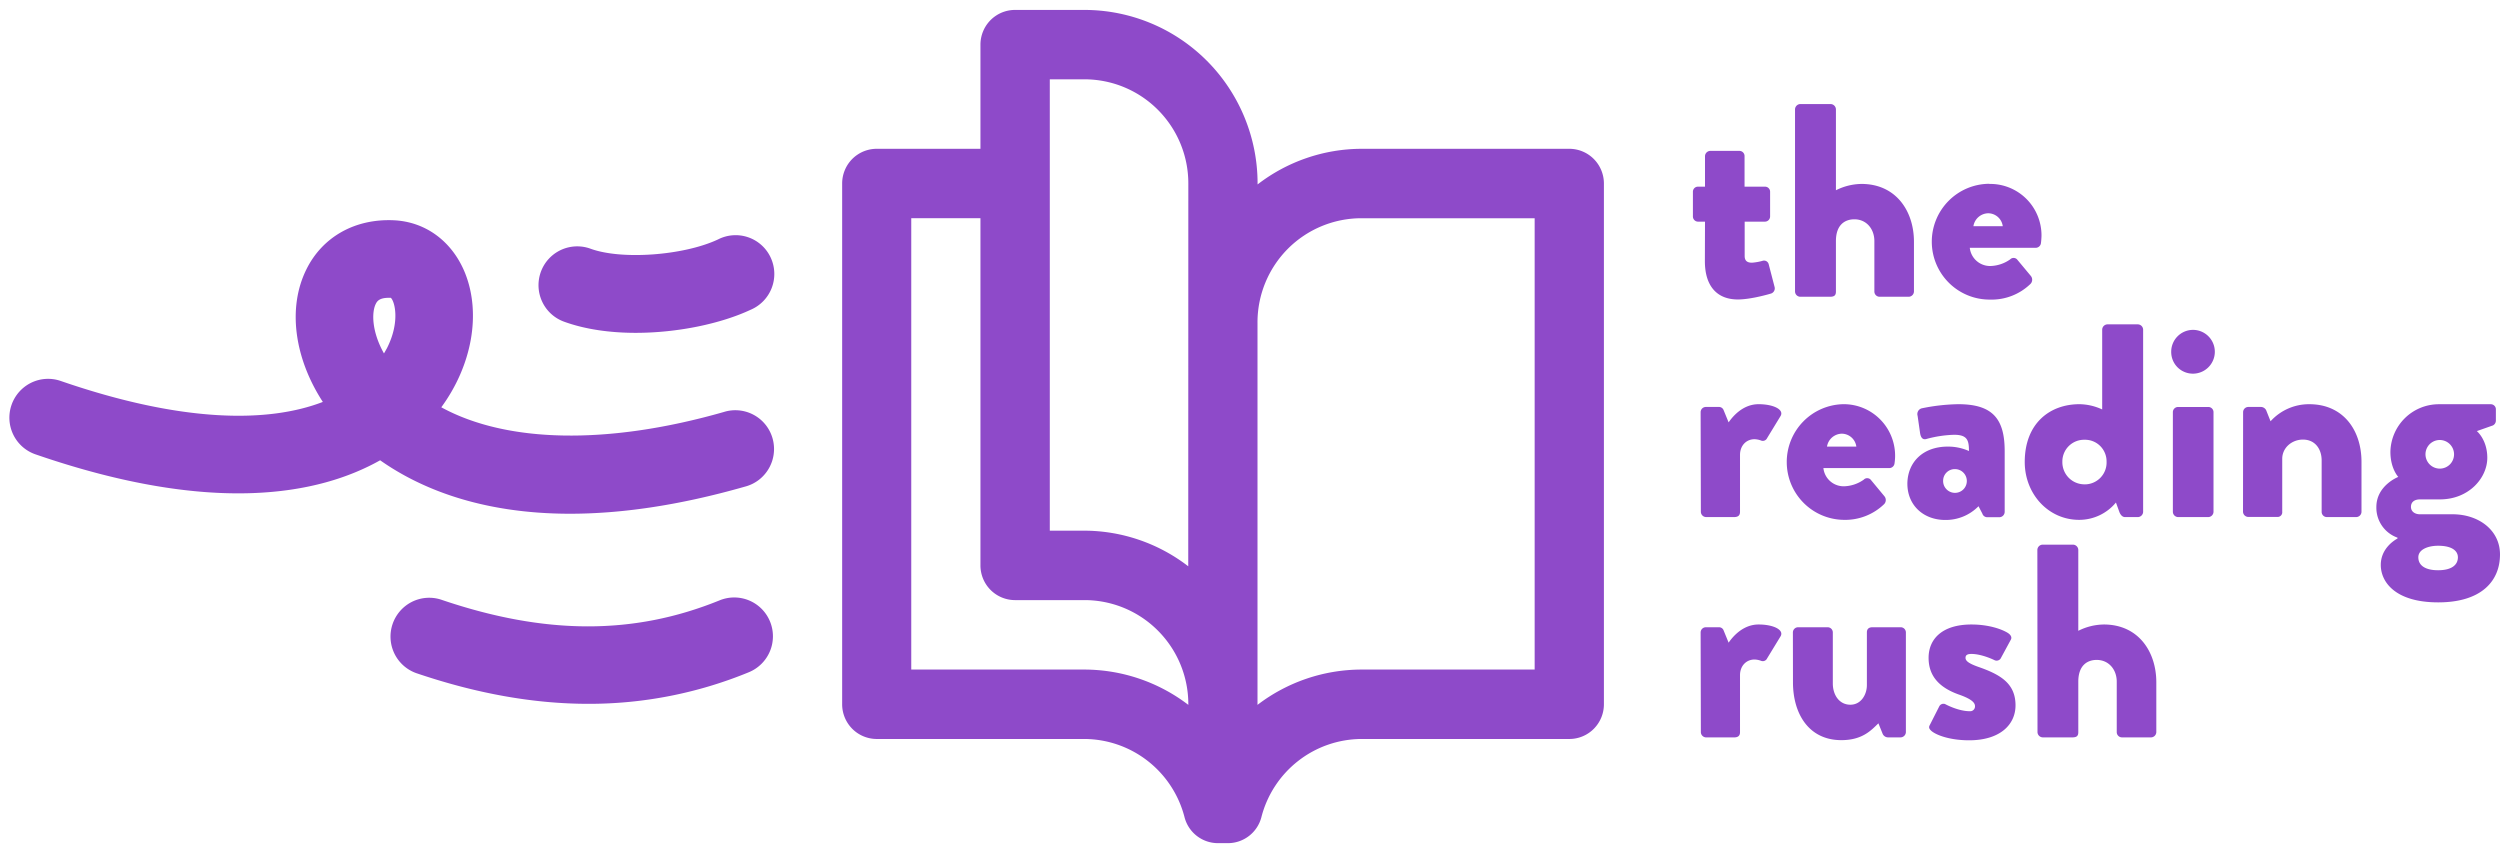 <svg width="211" height="72" viewBox="0 0 211 72" fill="none" xmlns="http://www.w3.org/2000/svg"><path d="M82.75 18.419v29.3a2.935 2.935 0 0 0 .855 2.073 2.919 2.919 0 0 0 2.067.857h5.853a8.749 8.749 0 0 1 6.202 2.575 8.79 8.79 0 0 1 2.568 6.217v.05a14.477 14.477 0 0 0-8.77-2.98H76.91V18.418h5.84zm32.153 38.092a14.474 14.474 0 0 0-8.77 2.98V27.21a8.806 8.806 0 0 1 2.567-6.217 8.775 8.775 0 0 1 6.203-2.574h14.622V56.51h-14.622zm-14.615-8.716a14.42 14.42 0 0 0-8.77-3.007h-2.915V6.695h2.922a8.749 8.749 0 0 1 6.202 2.574 8.79 8.79 0 0 1 2.568 6.217l-.007 32.309zM85.68.838a2.917 2.917 0 0 0-2.707 1.807 2.937 2.937 0 0 0-.223 1.123v8.791H74a2.913 2.913 0 0 0-2.7 1.808 2.935 2.935 0 0 0-.222 1.122V59.44a2.935 2.935 0 0 0 .855 2.072A2.919 2.919 0 0 0 74 62.37h17.525a8.754 8.754 0 0 1 5.344 1.855 8.791 8.791 0 0 1 3.103 4.739 2.915 2.915 0 0 0 2.828 2.198h.835c.648 0 1.277-.216 1.789-.614a2.93 2.93 0 0 0 1.039-1.584 8.782 8.782 0 0 1 3.103-4.74 8.752 8.752 0 0 1 5.344-1.854h17.538a2.911 2.911 0 0 0 2.067-.857 2.937 2.937 0 0 0 .855-2.072V15.489c0-.777-.308-1.522-.856-2.072a2.918 2.918 0 0 0-2.066-.858H114.91a14.416 14.416 0 0 0-8.77 3.008v-.076c0-3.885-1.54-7.612-4.28-10.36A14.601 14.601 0 0 0 91.525.838H85.68zM48.125 43.36c-7.64 0-12.77-2.209-16.042-4.512-5.118 2.88-14.073 4.679-29.088-.501a3.27 3.27 0 0 1-1.873-1.661 3.283 3.283 0 0 1 1.504-4.38 3.26 3.26 0 0 1 2.496-.154c10.323 3.561 17.55 3.536 22.125 1.77-2.422-3.73-2.985-7.965-1.387-11.188 1.363-2.757 4.117-4.293 7.385-4.143 2.685.126 4.922 1.785 6 4.439 1.39 3.46.573 7.834-2 11.345 5.5 3.007 14 3.213 23.848.396A3.263 3.263 0 0 1 65.204 37a3.285 3.285 0 0 1-1.156 3.5 3.265 3.265 0 0 1-1.163.569c-5.74 1.641-10.62 2.29-14.76 2.29zM32.79 25.136c-.82 0-.985.336-1.078.52-.342.69-.357 2.295.695 4.174.086-.145.166-.293.25-.438 1.146-2.256.643-3.998.323-4.26h-.025l-.165.004z" fill="#8E4AC9"/><path d="M53.66 28.092c-2.15 0-4.265-.288-6.067-.947a3.267 3.267 0 0 1-1.84-1.699 3.285 3.285 0 0 1 .56-3.597 3.268 3.268 0 0 1 3.53-.857c2.614.958 7.84.58 10.75-.78a3.26 3.26 0 0 1 4.456 1.535 3.282 3.282 0 0 1-1.707 4.403c-2.482 1.16-6.13 1.942-9.682 1.942zm-3.997 31.311c-4.633 0-9.463-.867-14.555-2.599a3.27 3.27 0 0 1-1.828-1.66 3.283 3.283 0 0 1 1.466-4.338 3.26 3.26 0 0 1 2.459-.204c8.823 3.007 16.297 3.007 23.53.067a3.263 3.263 0 0 1 4.259 1.798 3.28 3.28 0 0 1-1.794 4.27 35.425 35.425 0 0 1-13.538 2.666zm94.239-40.696h-.602a.435.435 0 0 1-.418-.441v-2.068a.428.428 0 0 1 .253-.408.422.422 0 0 1 .165-.035h.602v-2.58a.457.457 0 0 1 .44-.44h2.48a.435.435 0 0 1 .418.44v2.58h1.715a.427.427 0 0 1 .442.443v2.068a.447.447 0 0 1-.129.313.436.436 0 0 1-.313.128h-1.705v2.904c0 .502.347.56.627.56.306-.024.609-.078.903-.164a.405.405 0 0 1 .5.303l.5 1.928a.459.459 0 0 1-.3.536s-1.648.501-2.805.501c-1.75 0-2.783-1.117-2.783-3.23l.01-3.338zm7.598-9.481a.459.459 0 0 1 .44-.444h2.572a.46.46 0 0 1 .44.444v6.832a4.926 4.926 0 0 1 2.158-.534c2.92 0 4.428 2.3 4.428 4.88v4.202a.457.457 0 0 1-.44.441h-2.458a.442.442 0 0 1-.443-.441v-4.26c0-1.023-.669-1.837-1.689-1.837-.75 0-1.556.418-1.556 1.837v4.26c0 .3-.115.441-.5.441h-2.5a.453.453 0 0 1-.452-.441V9.226zm16.398 6.298a4.324 4.324 0 0 1 4.075 2.681c.221.535.333 1.109.33 1.687a6.07 6.07 0 0 1-.048.63.447.447 0 0 1-.44.393h-5.565a1.72 1.72 0 0 0 1.785 1.534 3.018 3.018 0 0 0 1.623-.557.394.394 0 0 1 .29-.123.404.404 0 0 1 .29.123l1.16 1.393a.505.505 0 0 1-.023.674 4.708 4.708 0 0 1-3.432 1.326 4.869 4.869 0 0 1-3.454-1.415 4.891 4.891 0 0 1-.032-6.911 4.87 4.87 0 0 1 3.441-1.447v.012zm1.135 3.569A1.249 1.249 0 0 0 167.805 18a1.292 1.292 0 0 0-1.25 1.093h2.478zm-25.5 15.695a.442.442 0 0 1 .44-.441h1.09a.418.418 0 0 1 .414.279l.418 1.022c.465-.674 1.323-1.534 2.528-1.534 1.275 0 2.179.466 1.854 1.003l-1.134 1.86a.395.395 0 0 1-.5.207 1.718 1.718 0 0 0-.558-.115c-.695 0-1.228.534-1.228 1.326V43.2c0 .281-.14.441-.5.441h-2.365a.451.451 0 0 1-.439-.44l-.02-8.414zm12.007-.674a4.323 4.323 0 0 1 3.12 1.257 4.355 4.355 0 0 1 1.238 3.74.45.45 0 0 1-.44.396h-5.563a1.72 1.72 0 0 0 1.785 1.534 3.017 3.017 0 0 0 1.623-.559.392.392 0 0 1 .29-.123.402.402 0 0 1 .29.123l1.157 1.396a.5.5 0 0 1-.022.674 4.729 4.729 0 0 1-3.43 1.323 4.863 4.863 0 0 1-3.381-1.45 4.885 4.885 0 0 1-1.405-3.407 4.887 4.887 0 0 1 1.371-3.42 4.867 4.867 0 0 1 3.367-1.484zm1.135 3.579a1.25 1.25 0 0 0-1.227-1.09 1.294 1.294 0 0 0-1.25 1.09h2.477zm7.72 0a4.32 4.32 0 0 1 1.785.373c0-.907-.138-1.37-1.25-1.37a9.848 9.848 0 0 0-2.32.348c-.348.115-.5-.14-.555-.489l-.21-1.463a.51.51 0 0 1 .041-.389.49.49 0 0 1 .306-.24 16.41 16.41 0 0 1 3.085-.349c2.875 0 3.918 1.21 3.918 3.952v5.135a.455.455 0 0 1-.445.452h-1.02a.426.426 0 0 1-.418-.301l-.325-.627a3.867 3.867 0 0 1-2.805 1.16c-1.832 0-3.2-1.23-3.2-3.067.018-1.8 1.303-3.125 3.413-3.125zm.605 3.904a.998.998 0 0 0 1-1.002 1.002 1.002 0 0 0-1-1.002.981.981 0 0 0-1 .974.991.991 0 0 0 .283.727 1 1 0 0 0 .717.303zm10.5-7.483c.666.009 1.322.16 1.925.444v-6.742a.456.456 0 0 1 .44-.44h2.573a.457.457 0 0 1 .442.44v15.385a.456.456 0 0 1-.442.441h-1.088c-.232 0-.395-.208-.487-.463l-.278-.767a4.013 4.013 0 0 1-3.107 1.463c-2.62 0-4.59-2.208-4.59-4.879 0-3.278 2.132-4.882 4.612-4.882zm.44 6.767a1.842 1.842 0 0 0 1.855-1.905 1.837 1.837 0 0 0-.531-1.327 1.808 1.808 0 0 0-1.324-.533 1.833 1.833 0 0 0-1.877 1.86 1.872 1.872 0 0 0 .538 1.348 1.86 1.86 0 0 0 1.339.554v.003zm7.31-11.183a1.845 1.845 0 0 1 1.832-1.857 1.848 1.848 0 1 1-.702 3.557 1.818 1.818 0 0 1-.993-.995 1.83 1.83 0 0 1-.137-.705zm.14 5.09a.44.44 0 0 1 .44-.44h2.55a.438.438 0 0 1 .44.44v8.413a.456.456 0 0 1-.44.441h-2.55a.454.454 0 0 1-.44-.44v-8.414zm5.928 0a.442.442 0 0 1 .44-.441h1.09a.51.51 0 0 1 .417.278l.37.93a4.37 4.37 0 0 1 3.27-1.44c2.875 0 4.405 2.207 4.405 4.858v4.228a.456.456 0 0 1-.44.441h-2.483a.441.441 0 0 1-.44-.44v-4.346c0-.93-.532-1.755-1.577-1.755-.925 0-1.75.675-1.75 1.627v4.46a.399.399 0 0 1-.105.32.386.386 0 0 1-.313.122h-2.452a.454.454 0 0 1-.44-.441l.008-8.4zm13.097 5.464s-.665-.7-.665-2.113a4.104 4.104 0 0 1 1.222-2.847 4.087 4.087 0 0 1 2.861-1.175h4.379a.433.433 0 0 1 .316.126.413.413 0 0 1 .095.146.404.404 0 0 1 .029.171v.953a.461.461 0 0 1-.25.393l-1.357.479s.883.721.883 2.255c0 1.697-1.553 3.509-4 3.509h-1.678c-.5 0-.765.25-.765.626 0 .444.395.63.75.63H207c2.178 0 4 1.322 4 3.392 0 2.23-1.555 4.043-5.217 4.043-3.593 0-4.845-1.697-4.845-3.16 0-1.394 1.16-2.093 1.412-2.23v-.071a2.681 2.681 0 0 1-1.785-2.579c-.005-1.83 1.85-2.548 1.85-2.548zm3.362 7.876c1.16 0 1.67-.463 1.67-1.092 0-.487-.417-.975-1.67-.975-.835 0-1.67.303-1.67.975 0 .671.558 1.092 1.67 1.092zm.14-8.576a1.205 1.205 0 0 0 1.205-1.208 1.208 1.208 0 0 0-1.205-1.208 1.206 1.206 0 0 0-1.113 1.67 1.21 1.21 0 0 0 1.113.746zm-62.384 13.829a.442.442 0 0 1 .44-.441h1.09a.412.412 0 0 1 .414.278l.418 1.023c.465-.674 1.323-1.534 2.528-1.534 1.275 0 2.179.464 1.854 1.002l-1.134 1.86a.398.398 0 0 1-.5.208 1.718 1.718 0 0 0-.558-.115c-.695 0-1.228.534-1.228 1.323v4.812c0 .278-.14.44-.5.44h-2.365a.452.452 0 0 1-.439-.44l-.02-8.416zm7.787 0a.44.44 0 0 1 .44-.441h2.49a.438.438 0 0 1 .44.441v4.306c0 .954.533 1.791 1.483 1.791.905 0 1.392-.862 1.392-1.651V53.38c0-.37.25-.441.488-.441h2.362a.44.44 0 0 1 .442.441v8.413a.457.457 0 0 1-.442.441h-1.088a.497.497 0 0 1-.442-.326l-.347-.86c-.603.582-1.345 1.42-3.13 1.42-2.75 0-4.081-2.231-4.081-4.883l-.007-4.205zm11.545 7.832l.813-1.604a.398.398 0 0 1 .487-.186s1.088.604 2.085.604a.405.405 0 0 0 .409-.25.4.4 0 0 0 .031-.168c0-.23-.137-.556-1.32-.975-1.81-.63-2.597-1.674-2.597-3.115 0-1.556 1.112-2.812 3.617-2.812 1.46 0 2.573.396 3.083.72.21.14.372.35.232.58l-.857 1.582a.412.412 0 0 1-.488.14s-1.065-.536-1.97-.536c-.302 0-.5.07-.5.326s.25.466 1.043.752c1.877.649 3.177 1.393 3.177 3.258 0 1.626-1.3 2.952-3.92 2.952-1.53 0-2.687-.396-3.152-.767-.173-.153-.288-.29-.173-.501zm9.088-14.803a.457.457 0 0 1 .442-.442h2.573a.457.457 0 0 1 .44.441v6.832a4.918 4.918 0 0 1 2.157-.534c2.92 0 4.428 2.3 4.428 4.88v4.207a.457.457 0 0 1-.44.441h-2.46a.442.442 0 0 1-.44-.441v-4.26c0-1.023-.673-1.837-1.693-1.837-.75 0-1.552.418-1.552 1.837v4.26c0 .3-.115.441-.5.441h-2.5a.456.456 0 0 1-.443-.441l-.012-15.385z" fill="#8E4AC9"/></svg>
